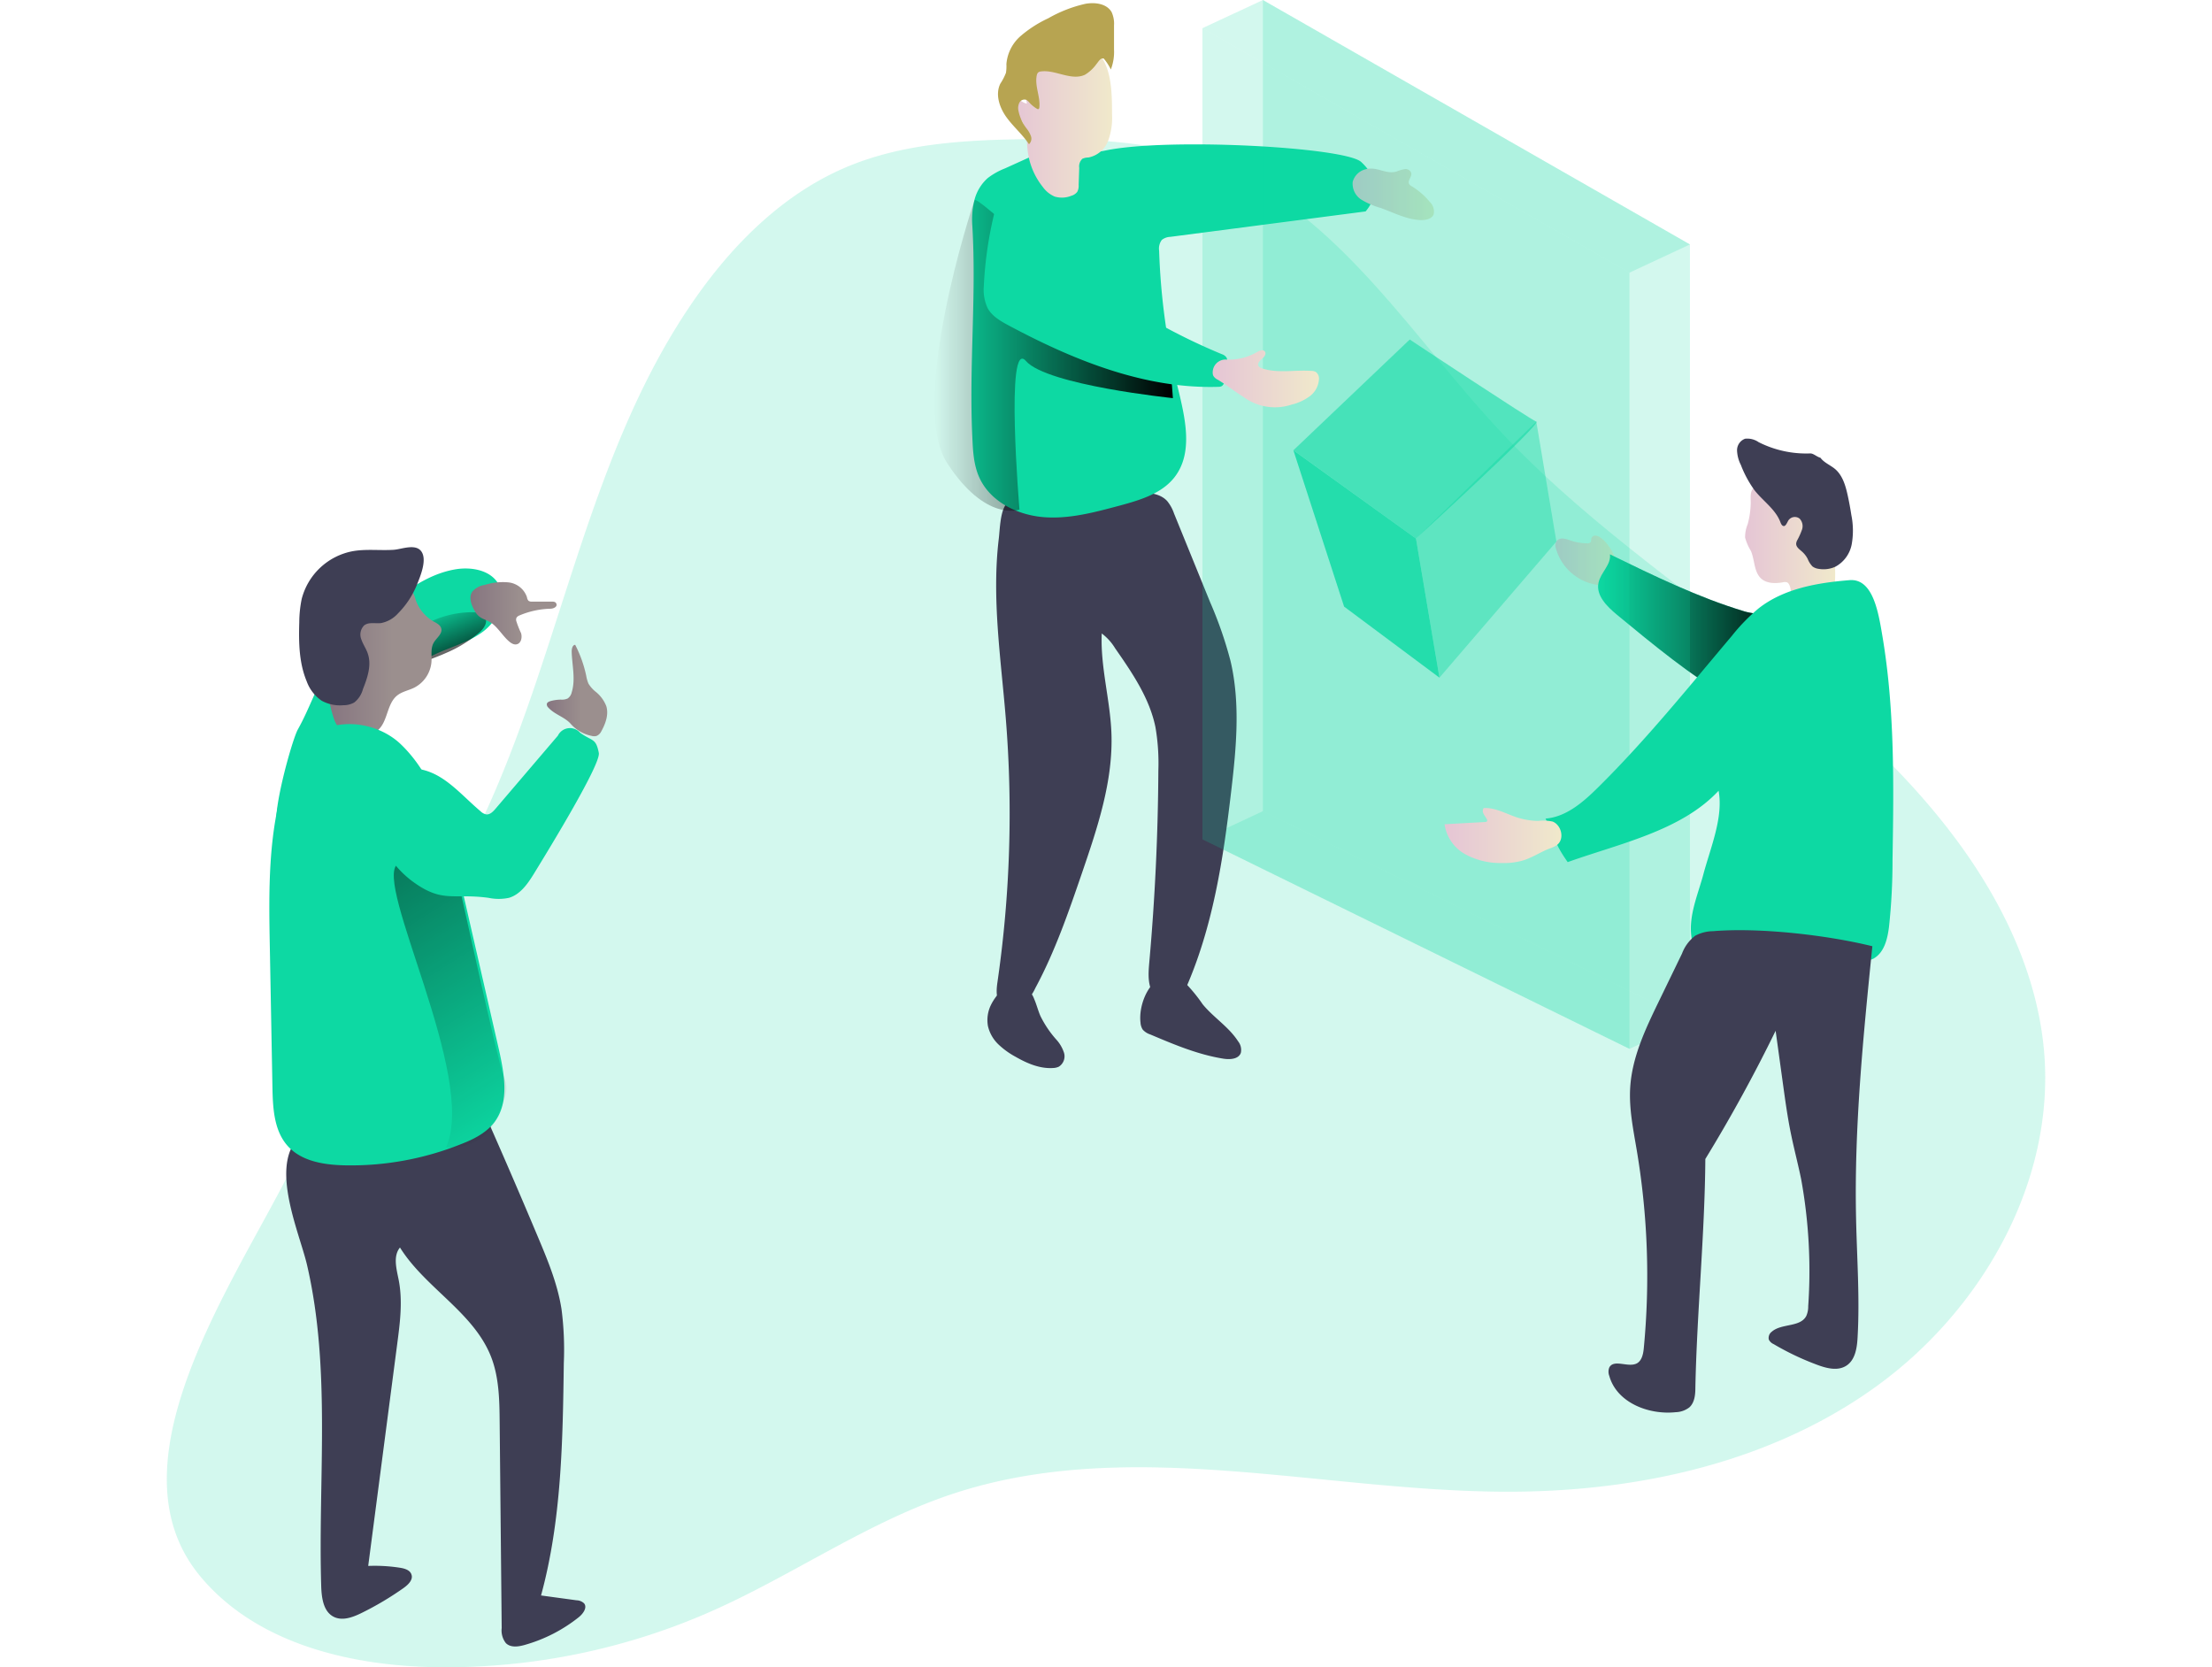 <svg id="Layer_1" data-name="Layer 1" xmlns="http://www.w3.org/2000/svg" xmlns:xlink="http://www.w3.org/1999/xlink" viewBox="0 0 388.54 344.85" width="406" height="306" class="illustration styles_illustrationTablet__1DWOa"><defs><linearGradient id="linear-gradient" x1="343.65" y1="122.9" x2="356.43" y2="122.9" gradientUnits="userSpaceOnUse"><stop offset="0" stop-color="#e5c5d5"></stop><stop offset="0.42" stop-color="#ead4d1"></stop><stop offset="1" stop-color="#f0e9cb"></stop></linearGradient><linearGradient id="linear-gradient-2" x1="352.44" y1="137.42" x2="393.53" y2="137.42" gradientUnits="userSpaceOnUse"><stop offset="0" stop-opacity="0"></stop><stop offset="0.99"></stop></linearGradient><linearGradient id="linear-gradient-3" x1="111.2" y1="132.73" x2="117.21" y2="147.6" xlink:href="#linear-gradient-2"></linearGradient><linearGradient id="linear-gradient-4" x1="382.84" y1="119.56" x2="401.52" y2="119.56" xlink:href="#linear-gradient"></linearGradient><linearGradient id="linear-gradient-5" x1="215.14" y1="80.5" x2="264.5" y2="80.5" xlink:href="#linear-gradient-2"></linearGradient><linearGradient id="linear-gradient-6" x1="301.64" y1="47.22" x2="318.54" y2="47.22" xlink:href="#linear-gradient"></linearGradient><linearGradient id="linear-gradient-7" x1="89.59" y1="142.49" x2="113.2" y2="142.49" gradientUnits="userSpaceOnUse"><stop offset="0" stop-color="#867580"></stop><stop offset="0.57" stop-color="#9b8f8e"></stop></linearGradient><linearGradient id="linear-gradient-8" x1="130.33" y1="241.24" x2="54.82" y2="120.96" xlink:href="#linear-gradient-2"></linearGradient><linearGradient id="linear-gradient-9" x1="134.99" y1="149.83" x2="147.46" y2="149.83" xlink:href="#linear-gradient-7"></linearGradient><linearGradient id="linear-gradient-10" x1="119.17" y1="133.84" x2="137.04" y2="133.84" xlink:href="#linear-gradient-7"></linearGradient><linearGradient id="linear-gradient-11" x1="272.7" y1="85.34" x2="294.71" y2="85.34" xlink:href="#linear-gradient"></linearGradient><linearGradient id="linear-gradient-12" x1="231.36" y1="31.82" x2="251.91" y2="31.82" xlink:href="#linear-gradient"></linearGradient><linearGradient id="linear-gradient-13" x1="320.64" y1="179.81" x2="344.81" y2="179.81" xlink:href="#linear-gradient"></linearGradient></defs><title>Teamwork</title><path d="M63.28,333c11.42,13.78,30.6,18.5,48.5,18.83a135.85,135.85,0,0,0,57.28-11.57c16.89-7.48,32.25-18.41,49.78-24.24,36.51-12.13,76.17-.56,114.65-.48,27,.06,54.74-6,76.62-21.87s36.95-42.41,34.58-69.31c-1.42-16-8.7-31-18.29-43.88C401.13,146.59,361,127,332.18,96.15c-18.77-20.07-34-45.78-59.69-55.5-12.2-4.62-25.54-5-38.57-4.87-12.5.17-25.28.88-36.8,5.71-12.67,5.3-22.93,15.27-30.89,26.46-22.48,31.6-27.78,72.05-44,107.29-11.08,24.14-27.22,45.69-38.33,69.82C73.14,268.52,42.92,308.41,63.28,333Z" transform="translate(-56.39 -6.99)" fill="#0dd9a3" opacity="0.18" style="isolation: isolate;"></path><polygon points="226.72 167.78 214.22 173.62 302.55 216.95 315.06 211.12 226.72 167.78" fill="#0dd9a3" opacity="0.18" style="isolation: isolate;"></polygon><path d="M352.94,118.18a2,2,0,0,0-1-.41.86.86,0,0,0-.86.49c-.1.29,0,.64-.18.88a.89.89,0,0,1-.73.23,11,11,0,0,1-3.41-.58,6.2,6.2,0,0,0-1.56-.41,1.51,1.51,0,0,0-1.4.62,2,2,0,0,0-.05,1.53,10.5,10.5,0,0,0,8.76,7.47c1.29.14,2.83-.11,3.45-1.25C357.4,124.1,355.11,119.66,352.94,118.18Z" transform="translate(-56.39 -6.99)" fill="url(#linear-gradient)"></path><path d="M354.9,121.65c.29,2.13-1.94,3.78-2.37,5.89-.55,2.61,1.73,4.87,3.78,6.57,7.62,6.29,15.28,12.61,23.8,17.61,1.42.83,3,1.66,4.63,1.44,2.09-.28,3.56-2.15,4.61-4,1.32-2.31,5.37-10,3.84-12.69-1.2-2.1-8-2.27-10.41-3C373.1,130.55,364,126.09,354.9,121.65Z" transform="translate(-56.39 -6.99)" fill="#0dd9a3"></path><path d="M354.9,121.65c.29,2.13-1.94,3.78-2.37,5.89-.55,2.61,1.73,4.87,3.78,6.57,7.62,6.29,15.28,12.61,23.8,17.61,1.42.83,3,1.66,4.63,1.44,2.09-.28,3.56-2.15,4.61-4,1.32-2.31,5.37-10,3.84-12.69-1.2-2.1-8-2.27-10.41-3C373.1,130.55,364,126.09,354.9,121.65Z" transform="translate(-56.39 -6.99)" fill="url(#linear-gradient-2)"></path><path d="M229.93,155.57a242.78,242.78,0,0,1-1.71,54.48c-.25,1.7-.41,3.7.86,4.85a3.54,3.54,0,0,0,4.2,0,9.5,9.5,0,0,0,2.76-3.53c4.07-7.55,6.87-15.7,9.65-23.8,3.22-9.41,6.48-19.09,6.09-29-.27-6.89-2.3-13.66-2-20.55a10.75,10.75,0,0,1,2.76,3.05c3.52,5.06,7.12,10.3,8.35,16.34a43.8,43.8,0,0,1,.6,8.94q-.11,19.84-1.87,39.62c-.19,2.15-.37,4.43.65,6.33s3.75,3,5.39,1.61a5.34,5.34,0,0,0,1.26-1.93c5.85-13,8-27.31,9.65-41.45,1.05-8.93,1.9-18.07-.15-26.81a82.65,82.65,0,0,0-4.22-12.17l-7.48-18.38a8.25,8.25,0,0,0-1.41-2.55c-1.52-1.65-4.05-1.78-6.29-1.76q-9.84.07-19.64,1c-1.81.18-5.63-.17-7.12,1.15s-1.54,5.45-1.78,7.43C227,130.78,228.93,143.23,229.93,155.57Z" transform="translate(-56.39 -6.99)" fill="#3e3e54"></path><path d="M85.41,268.7c5,21.65,2.25,44.23,2.92,66.44.08,2.37.45,5.18,2.56,6.26,1.78.92,3.93.13,5.73-.75a63.5,63.5,0,0,0,8.77-5.21c.94-.67,2-1.7,1.6-2.79-.3-.91-1.4-1.23-2.35-1.38a33.82,33.82,0,0,0-6.59-.38l6-45.92c.58-4.4,1.16-8.9.3-13.25-.45-2.27-1.2-4.9.27-6.69,5.23,8.37,15.24,13.4,18.84,22.6,1.67,4.27,1.74,9,1.78,13.57l.42,42.56a4.24,4.24,0,0,0,.86,3.09c1,1,2.61.75,3.94.37a31.65,31.65,0,0,0,11.14-5.72c.9-.72,1.82-2,1.1-2.87a2.33,2.33,0,0,0-1.54-.63l-7.36-1c4.25-15.58,4.49-31.93,4.71-48.07a65.43,65.43,0,0,0-.47-11.11c-.8-5.19-2.83-10.1-4.87-14.94q-4.78-11.38-9.76-22.68a3.55,3.55,0,0,0-1.37-1.85,3.47,3.47,0,0,0-1.87-.24l-19.94,1c-4.61.25-11.16-.58-15.25,2.09C76.82,246.62,83.8,261.7,85.41,268.7Z" transform="translate(-56.39 -6.99)" fill="#3e3e54"></path><path d="M90.59,143.65c2.68-4,6.41-7.24,10.14-10.33,4.55-3.75,9.44-7.53,15.25-8.55,3.34-.59,7.34.11,9,3,1.89,3.27-.14,7.59-3.17,9.86s-6.82,3.19-10.22,4.84a18.26,18.26,0,0,0-7.81,6.73,37,37,0,0,0-2.55,5.84,23.87,23.87,0,0,1-4.57,7.81,11.16,11.16,0,0,1-8,3.75c-2.21,0-8,13.78-9.3,11.92-1.6-2.29,2.91-18.41,4.12-20.62C86.08,153.28,87.64,148.1,90.59,143.65Z" transform="translate(-56.39 -6.99)" fill="#0dd9a3"></path><path d="M119.6,133.62c1,0,2.22.21,2.67,1.13.54,1.09-.38,2.33-1.29,3.12a26.77,26.77,0,0,1-6.79,4.16c-1.29.58-2.61,1.08-3.94,1.56-.84.3-3,1.5-3.88,1.26-2.13-.6-.16-4.81.5-6a7.22,7.22,0,0,1,3.37-2.92A20.21,20.21,0,0,1,119.6,133.62Z" transform="translate(-56.39 -6.99)" fill="url(#linear-gradient-3)"></path><path d="M383.39,115.42a6.91,6.91,0,0,0-.53,2.78,10.63,10.63,0,0,0,1.19,2.73c.83,1.92.61,4.39,2.17,5.77,1.15,1,2.89,1,4.4.75a1.48,1.48,0,0,1,.93,0,1,1,0,0,1,.42.46c.51.94.27,2.1.42,3.16a1.29,1.29,0,0,0,.22.63,1.4,1.4,0,0,0,1.09.4,13.1,13.1,0,0,0,4.09-.73,5.41,5.41,0,0,0,2.88-1.54,4.78,4.78,0,0,0,.78-2.54,34.19,34.19,0,0,0-.76-9,22.45,22.45,0,0,0-2-6.54,8.63,8.63,0,0,0-5.05-4.39,10.52,10.52,0,0,0-2.24-.32,26.21,26.21,0,0,0-4.34.15c-.89.1-2.1.19-2.66,1s-.35,2-.38,2.92A17.8,17.8,0,0,1,383.39,115.42Z" transform="translate(-56.39 -6.99)" fill="url(#linear-gradient-4)"></path><path d="M396.31,100.78a21.83,21.83,0,0,1-10.65-2.33,4.11,4.11,0,0,0-2.81-.71,2.54,2.54,0,0,0-1.66,2.42,7.17,7.17,0,0,0,.79,3,22.65,22.65,0,0,0,2.86,5.28c1.76,2.22,4.31,3.9,5.31,6.54.14.36.33.8.71.82s.66-.64.9-1.09a1.61,1.61,0,0,1,2.38-.44,2.25,2.25,0,0,1,.49,2.26,14.29,14.29,0,0,1-1,2.22,1.71,1.71,0,0,0-.21.72c0,.68.66,1.13,1.17,1.58a5.16,5.16,0,0,1,1.21,1.54,4.83,4.83,0,0,0,1,1.57,2.71,2.71,0,0,0,1.26.49,5.9,5.9,0,0,0,3.47-.44,6.67,6.67,0,0,0,3.39-4.7,16.2,16.2,0,0,0-.09-6c-.21-1.37-.46-2.74-.76-4.09-.44-2-1.06-4.12-2.63-5.44-1-.82-2.25-1.29-3-2.31C397.7,101.5,397,100.75,396.31,100.78Z" transform="translate(-56.39 -6.99)" fill="#3e3e54"></path><path d="M234.49,39.68l-4.72,2.14a14.63,14.63,0,0,0-3.57,2,9.06,9.06,0,0,0-2.75,4.53,16.75,16.75,0,0,0-.44,5.33c.88,14.75-.71,28.92,0,43.69.12,2.8.26,5.69,1.39,8.26,2.18,5,7.73,7.82,13.15,8.31s10.81-1,16.06-2.4c4.16-1.13,8.63-2.47,11.26-5.89,3.91-5.08,2.14-12.31.63-18.54a138.8,138.8,0,0,1-3.85-28.26,3,3,0,0,1,.55-2.23,3,3,0,0,1,1.76-.64l40.4-5.26c2.9-3.46,2.4-7.17-.92-10.23s-39.86-5.07-52.9-2.37C245.42,39.21,239.21,37.55,234.49,39.68Z" transform="translate(-56.39 -6.99)" fill="#0dd9a3"></path><path d="M264.17,85l.33,4.34s-26.06-2.67-30.4-7.68-1.34,30.74-1.34,30.74-7,2.67-15-9.69,5.11-52.86,5.73-54.33S264.17,85,264.17,85Z" transform="translate(-56.39 -6.99)" fill="url(#linear-gradient-5)"></path><path d="M304.36,42a3.65,3.65,0,0,0-2.67,2.6,3.91,3.91,0,0,0,1.81,3.7,16.07,16.07,0,0,0,4,1.71c2.74,1,5.41,2.41,8.32,2.51,1,0,2.22-.23,2.61-1.17a2.73,2.73,0,0,0-.79-2.59,14.56,14.56,0,0,0-3.72-3.23,1.4,1.4,0,0,1-.55-.47c-.39-.69.58-1.48.44-2.26a1.22,1.22,0,0,0-1.33-.83,7.39,7.39,0,0,0-1.65.47C308.57,43.17,306.77,41.35,304.36,42Z" transform="translate(-56.39 -6.99)" fill="url(#linear-gradient-6)"></path><path d="M226.91,214.76a7.11,7.11,0,0,0-.67,4.46,7.61,7.61,0,0,0,2.14,3.77,16.52,16.52,0,0,0,3.56,2.58c2.38,1.36,5,2.51,7.78,2.33a3.05,3.05,0,0,0,1.19-.28,2.54,2.54,0,0,0,1.07-2.85,7.49,7.49,0,0,0-1.66-2.82,21.69,21.69,0,0,1-3.22-4.8c-.5-1.14-.79-2.35-1.28-3.49a5.63,5.63,0,0,0-2.31-2.83C230.76,209.37,228,212.59,226.91,214.76Z" transform="translate(-56.39 -6.99)" fill="#3e3e54"></path><path d="M257.8,218.53a3,3,0,0,0,.46,1.43,3.56,3.56,0,0,0,1.56,1c4.89,2.07,9.83,4.16,15.07,5,1.38.23,3.19.13,3.66-1.19a2.85,2.85,0,0,0-.57-2.4c-1.93-3-5.09-4.92-7.33-7.66a33,33,0,0,0-3.49-4.29C261.53,205.55,257.19,213.44,257.8,218.53Z" transform="translate(-56.39 -6.99)" fill="#3e3e54"></path><polygon points="315.06 211.12 226.72 167.78 226.72 0 315.06 50.56 315.06 211.12" fill="#0dd9a3" opacity="0.18" style="isolation: isolate;"></polygon><polygon points="302.55 216.95 214.22 173.62 214.22 5.83 302.55 56.39 302.55 216.95" fill="#0dd9a3" opacity="0.18" style="isolation: isolate;"></polygon><path d="M111.5,135.5c.66.36,1.44.72,1.65,1.44.33,1.13-1,2-1.56,3-.68,1.19-.36,2.67-.46,4a6.58,6.58,0,0,1-3.6,5.31c-1.15.56-2.48.79-3.48,1.59-2.18,1.73-1.91,5.38-4,7.18a5.88,5.88,0,0,1-2.57,1.15,5.76,5.76,0,0,1-3.87-.25A5.91,5.91,0,0,1,91,155.78a25.64,25.64,0,0,1-1.4-8.63c-.21-6.47.28-13.42,4.23-18.55a8.41,8.41,0,0,1,2.43-2.25c2.8-1.59,7.88-.82,10.11,1.57a9.81,9.81,0,0,1,1.53,3.25A8.42,8.42,0,0,0,111.5,135.5Z" transform="translate(-56.39 -6.99)" fill="url(#linear-gradient-7)"></path><path d="M104.21,133.87a6.31,6.31,0,0,1-3.52,2c-1.18.13-2.54-.26-3.48.48a2.68,2.68,0,0,0-.57,2.93c.34,1,1,1.9,1.32,2.9.83,2.39-.07,5-1,7.35a5.23,5.23,0,0,1-1.78,2.75,4.44,4.44,0,0,1-2.27.58,7.92,7.92,0,0,1-4.45-.91,8.2,8.2,0,0,1-3.12-4c-1.6-3.81-1.68-8.07-1.55-12.2a24.74,24.74,0,0,1,.5-4.86A13.47,13.47,0,0,1,94.85,121c2.81-.5,5.66-.1,8.49-.29,1.62-.11,4.55-1.36,5.73.38s-.24,5.07-.87,6.67A18.07,18.07,0,0,1,104.21,133.87Z" transform="translate(-56.39 -6.99)" fill="#3e3e54"></path><path d="M84.71,160.77a20.58,20.58,0,0,0-3.91,7.63c-3.5,11.07-3.32,22.91-3.1,34.51l.54,29c.08,4.27.31,8.94,3.16,12.12s7.53,3.91,11.8,4a61.4,61.4,0,0,0,24.14-4.42c2.59-1,5.22-2.35,6.89-4.59,3-4.07,2-9.75.91-14.7q-4.41-19.26-8.83-38.51c-2-8.85-4.75-18.41-11.56-24.92C99.51,155.91,89.91,154.94,84.71,160.77Z" transform="translate(-56.39 -6.99)" fill="#0dd9a3"></path><path d="M117.16,191.42s-7.77-9.52-13-5.76,16.54,44.1,10,58.64c0,0,7.13.8,10.08-5.24s2.7-7.29,1.7-9.8S117.16,191.42,117.16,191.42Z" transform="translate(-56.39 -6.99)" fill="url(#linear-gradient-8)"></path><path d="M106.69,165.91a7.92,7.92,0,0,0-3,.38,6.92,6.92,0,0,0-3.68,4.4c-2.35,6.89,1.65,14.69,7.59,18.89s8.11,2.14,15.33,3.12a10.22,10.22,0,0,0,4.23,0c2.31-.68,3.83-2.83,5.1-4.88,3.66-5.95,13.94-22.85,13.49-25.1-.61-3.11-1.29-2.32-3.87-4.17a2.78,2.78,0,0,0-4.6.61L124.36,174.3c-.5.59-1.14,1.23-1.91,1.14a2.44,2.44,0,0,1-1.17-.65C116.67,170.9,113,165.91,106.69,165.91Z" transform="translate(-56.39 -6.99)" fill="#0dd9a3"></path><path d="M135.3,153.34a.9.9,0,0,1-.3-.74c.06-.34.44-.5.78-.6a8.41,8.41,0,0,1,2.12-.3,2.88,2.88,0,0,0,1.4-.23,2.08,2.08,0,0,0,.84-1.26c.84-2.69.08-5.6,0-8.42,0-.59.14-1.37.72-1.43a25.29,25.29,0,0,1,2.29,6.43,6.86,6.86,0,0,0,.47,1.62,6.47,6.47,0,0,0,1.5,1.68,7.11,7.11,0,0,1,2.17,2.94c.54,1.73-.13,3.6-1,5.18a2,2,0,0,1-1,1,1.84,1.84,0,0,1-1,0,7.85,7.85,0,0,1-4.45-2.61C138.56,155.25,136.58,154.76,135.3,153.34Z" transform="translate(-56.39 -6.99)" fill="url(#linear-gradient-9)"></path><path d="M126.93,139.43c.52.49,1.18,1,1.87.82.89-.22,1.13-1.41.87-2.29a20.28,20.28,0,0,1-1-2.55,1,1,0,0,1,.08-.69,1.24,1.24,0,0,1,.56-.42,17.51,17.51,0,0,1,6.4-1.4c.6,0,1.43-.34,1.29-.93s-.7-.54-1.16-.54l-3.89,0a1.14,1.14,0,0,1-.75-.18,1.34,1.34,0,0,1-.31-.73,4.55,4.55,0,0,0-3.75-3.06,12.41,12.41,0,0,0-5,.52,4.13,4.13,0,0,0-2.58,1.42c-.77,1.18-.17,2.75.54,4,.92,1.56,1.83,1.52,3.18,2.29S125.76,138.34,126.93,139.43Z" transform="translate(-56.39 -6.99)" fill="url(#linear-gradient-10)"></path><path d="M274.6,80.24a1.94,1.94,0,0,1,.95.65,1.81,1.81,0,0,1,.22.89,11.36,11.36,0,0,1-.68,4.36,1.26,1.26,0,0,1-.46.7A1.37,1.37,0,0,1,274,87c-15.25.5-30-5.49-43.43-12.67-1.7-.91-3.48-1.92-4.4-3.61a9,9,0,0,1-.79-4.49,79.81,79.81,0,0,1,2-14.4c.3-1.47,1.17-3.46,3-2.48,1.31.73,2.66,2.88,3.75,4q4.24,4.18,8.86,8A127.72,127.72,0,0,0,262.4,74.4,125.17,125.17,0,0,0,274.6,80.24Z" transform="translate(-56.39 -6.99)" fill="#0dd9a3"></path><path d="M281.84,79.85c.54-.32,1.31-.65,1.68-.15s-.13,1.13-.6,1.51-1,1-.71,1.49a1.19,1.19,0,0,0,.7.47c3.27,1.11,6.85.28,10.29.54a1.93,1.93,0,0,1,.82.19,1.68,1.68,0,0,1,.69,1.5,4.75,4.75,0,0,1-1.89,3.54,10.25,10.25,0,0,1-3.74,1.73,10.93,10.93,0,0,1-10-1.59c-1.81-1.12-3.48-2.46-5.3-3.55a2.12,2.12,0,0,1-.92-.8,1.53,1.53,0,0,1-.13-.66,2.66,2.66,0,0,1,2.93-2.7A11.62,11.62,0,0,0,281.84,79.85Z" transform="translate(-56.39 -6.99)" fill="url(#linear-gradient-11)"></path><path d="M251.91,30.61a13.78,13.78,0,0,1-.82,5.53A5.47,5.47,0,0,1,247,39.57a2.93,2.93,0,0,0-1.22.26,2.14,2.14,0,0,0-.66,1.88L245,45.24a2.63,2.63,0,0,1-.28,1.42,2.32,2.32,0,0,1-1.22.82,5.19,5.19,0,0,1-3.45.17,5.87,5.87,0,0,1-2.47-2,14.77,14.77,0,0,1-3.11-7.38c-.28-2.33-.08-4.9-1.52-6.74a9.4,9.4,0,0,1-1.5-1.92c-.32-.75,0-1.86.81-1.93s1.31.73,2.05.71a23.72,23.72,0,0,1-.47-5.24,8.13,8.13,0,0,1,1.77-4.87,8.31,8.31,0,0,1,6.08-2.53c2.83-.09,6.88,1,8.41,3.68C251.91,22.53,251.9,27.17,251.91,30.61Z" transform="translate(-56.39 -6.99)" fill="url(#linear-gradient-12)"></path><path d="M251.66,21.36a10,10,0,0,0,.66-4.11c0-1.65,0-3.3,0-5a5.77,5.77,0,0,0-.49-2.74c-1-1.77-3.41-2.08-5.39-1.74a27.66,27.66,0,0,0-7.72,3,24.79,24.79,0,0,0-5.66,3.62,8.61,8.61,0,0,0-3,5.86,8.88,8.88,0,0,1-.09,1.79,11.82,11.82,0,0,1-1.17,2.26c-1.08,2.2-.19,4.89,1.23,6.88s3.35,3.6,4.7,5.64a1.58,1.58,0,0,0,.41-1.66,5.57,5.57,0,0,0-.89-1.57,8.93,8.93,0,0,1-1.72-3.8,2.47,2.47,0,0,1,.24-1.61,1.19,1.19,0,0,1,1.42-.53,2.2,2.2,0,0,1,.6.54,6.93,6.93,0,0,0,1.57,1.29.39.39,0,0,0,.29.08c.16,0,.21-.23.23-.39.21-2.21-1-4.43-.54-6.6a1.1,1.1,0,0,1,.29-.59,1.07,1.07,0,0,1,.57-.21c3-.41,6.26,2,9.11.68a8.07,8.07,0,0,0,2.36-2.19c.42-.49.88-1.4,1.54-1.14A11.09,11.09,0,0,1,251.66,21.36Z" transform="translate(-56.39 -6.99)" fill="#b7a451"></path><path d="M377.37,170.55c-7.72,8.3-20.54,10.94-31.21,14.76-2.87-4.08-2.35-4.59-4.59-9,4.29-.34,7.81-3.42,10.87-6.45,9.94-9.82,18.72-20.74,27.73-31.41a38.47,38.47,0,0,1,5.49-5.63c5.24-4.11,12.16-5.29,18.8-5.83,4.91-.39,6,6.84,6.82,11.7,2.56,15.24,2.32,30.8,2.07,46.26a126.63,126.63,0,0,1-.73,13.77c-.32,2.53-1,5.38-3.28,6.59A8.38,8.38,0,0,1,406,206a140.25,140.25,0,0,1-28.82-.76c-1.55-.2-3.22-.49-4.26-1.64a5.28,5.28,0,0,1-1.18-2.94c-.56-4.35,1.34-8.58,2.48-12.81C375.65,182.45,378.41,176.06,377.37,170.55Z" transform="translate(-56.39 -6.99)" fill="#0dd9a3"></path><path d="M409.18,202.71c-1.89,18.71-3.78,37.48-3.37,56.28.17,8.23.79,16.47.31,24.69-.12,2.14-.49,4.59-2.29,5.77s-4.1.57-6.07-.16a56.09,56.09,0,0,1-9-4.28,2,2,0,0,1-1-.94,1.6,1.6,0,0,1,.62-1.63c2-1.76,5.92-.87,7.14-3.27a4.79,4.79,0,0,0,.39-2,106,106,0,0,0-1.46-26.27c-.61-3-1.42-6.06-2.05-9.1-.75-3.57-1.24-7.19-1.74-10.8l-1.49-10.8q-6.63,13.59-14.54,26.52c-.1,15.38-1.75,31.86-2.06,47.23,0,1.48-.14,3.14-1.24,4.14a4.84,4.84,0,0,1-2.82,1c-5.64.6-12.21-2-13.74-7.49a2.4,2.4,0,0,1,0-1.77c1-1.8,3.95.14,5.74-.86,1-.58,1.28-1.94,1.39-3.12a156.61,156.61,0,0,0-1.45-40.91c-.72-4.3-1.63-8.63-1.36-13,.38-6.3,3.18-12.16,5.93-17.84l4.79-9.88a8.34,8.34,0,0,1,2.72-3.68,8,8,0,0,1,3.66-.94C385.86,198.8,399.81,200.4,409.18,202.71Z" transform="translate(-56.39 -6.99)" fill="#3e3e54"></path><path d="M335.47,176c-2.21-.76-4.36-2-6.69-1.87a1.14,1.14,0,0,0,0,1.22c.18.39.48.72.66,1.11a.45.45,0,0,1,.05.37c-.08.15-.28.18-.45.19l-8.35.46A8.46,8.46,0,0,0,325,183.7a15.16,15.16,0,0,0,7.58,1.8,14.05,14.05,0,0,0,4.23-.5c2-.58,3.7-1.77,5.62-2.51a5.53,5.53,0,0,0,1.53-.73c1.62-1.26.89-4.14-.93-4.84a9.66,9.66,0,0,0-3-.13A15.12,15.12,0,0,1,335.47,176Z" transform="translate(-56.39 -6.99)" fill="url(#linear-gradient-13)"></path><polygon points="214.22 5.83 226.72 0 315.06 50.56 302.55 56.39 214.22 5.83" fill="#0dd9a3" opacity="0.18" style="isolation: isolate;"></polygon><path d="M313.49,77.22l-24.06,22.9,25.35,18.26s26.06-23.8,24.9-24.18S313.49,77.22,313.49,77.22Z" transform="translate(-56.39 -6.99)" fill="#0dd9a3" opacity="0.57" style="isolation: isolate;"></path><polygon points="233.03 93.14 243.52 125.47 263.24 140.17 258.39 111.39 233.03 93.14" fill="#0dd9a3" opacity="0.82" style="isolation: isolate;"></polygon><polygon points="283.28 87.21 287.43 112.02 263.24 140.17 258.39 111.39 283.28 87.21" fill="#0dd9a3" opacity="0.39" style="isolation: isolate;"></polygon></svg>
